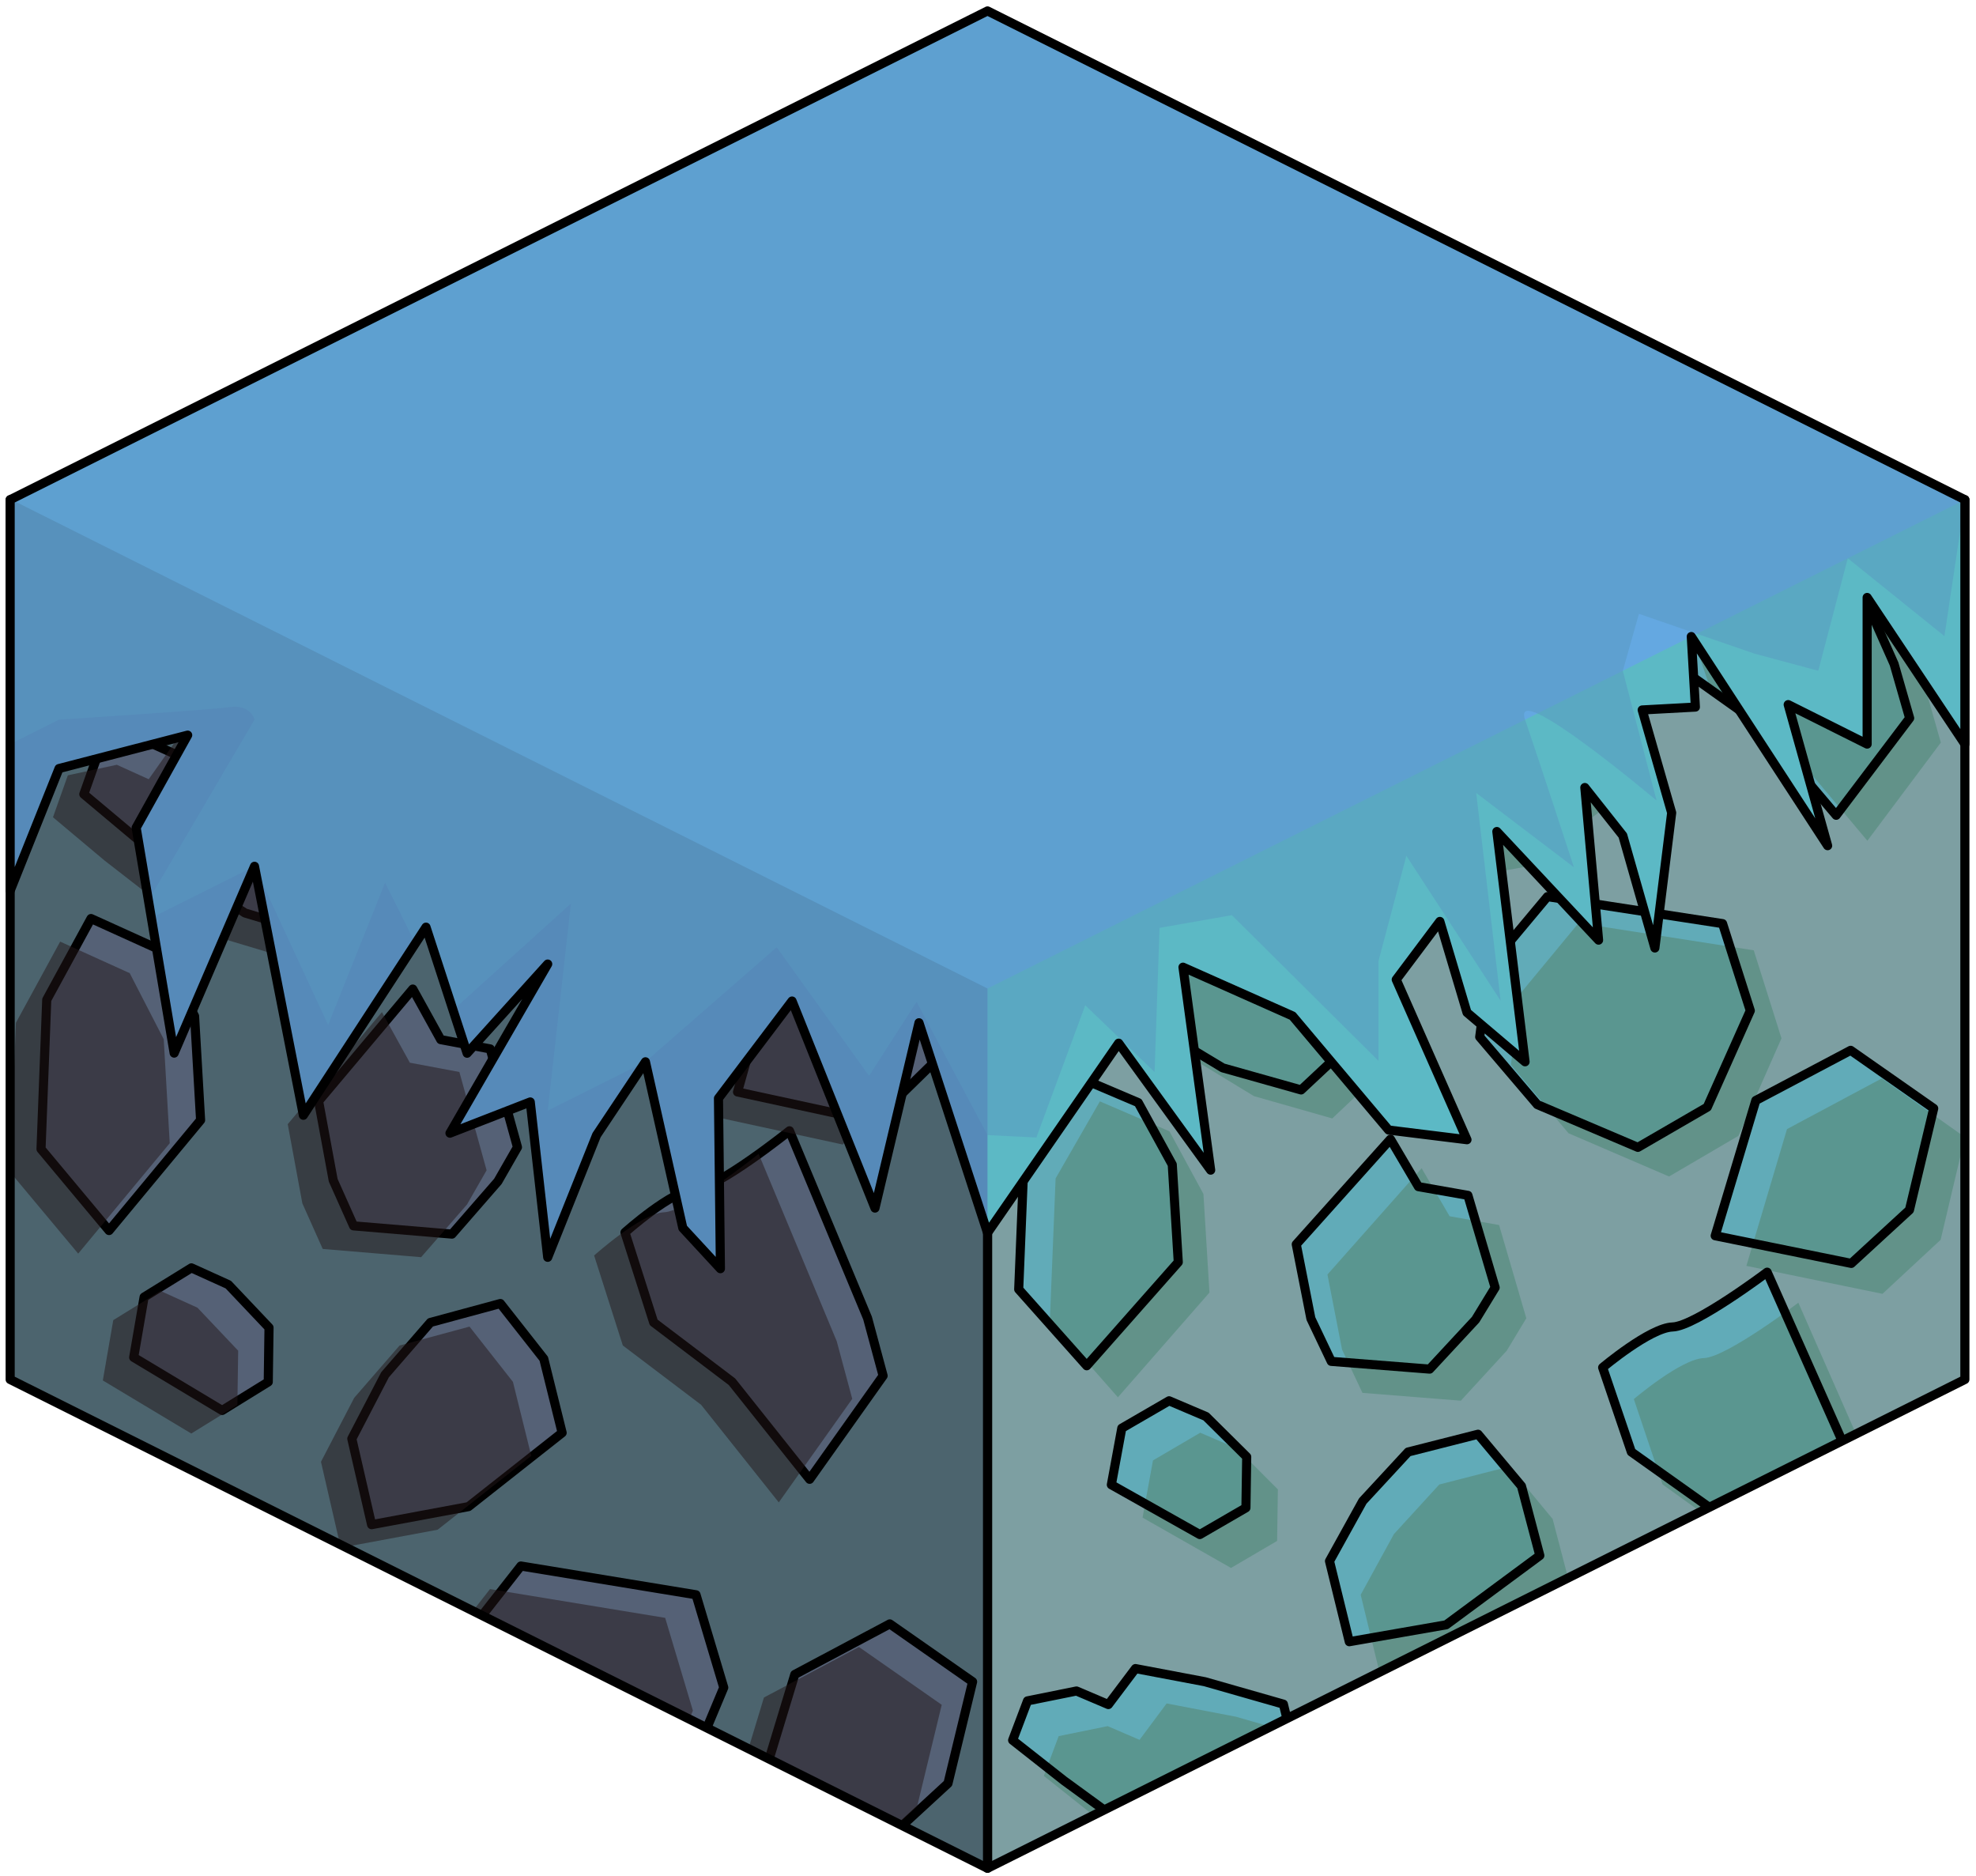 <?xml version="1.0" encoding="UTF-8" standalone="no"?><!DOCTYPE svg PUBLIC "-//W3C//DTD SVG 1.1//EN" "http://www.w3.org/Graphics/SVG/1.1/DTD/svg11.dtd"><svg width="100%" height="100%" viewBox="0 0 217 206" version="1.1" xmlns="http://www.w3.org/2000/svg" xmlns:xlink="http://www.w3.org/1999/xlink" xml:space="preserve" xmlns:serif="http://www.serif.com/" style="fill-rule:evenodd;clip-rule:evenodd;stroke-linecap:round;stroke-linejoin:round;stroke-miterlimit:1.5;"><g id="Grass_Block09"><g><path d="M215.779,54.865l0,96.598l-107.331,53.666l0,-96.598l107.331,-53.666Z" style="fill:#7d9fa2;"/><clipPath id="_clip1"><path d="M215.779,54.865l0,96.598l-107.331,53.666l0,-96.598l107.331,-53.666Z"/></clipPath><g clip-path="url(#_clip1)"><path d="M113.976,236.019l-7.471,-8.393l0.629,-15.38l4.861,-8.365l7.639,3.249l3.734,6.804l0.66,10.712l-10.052,11.373" style="fill:#c7a664;stroke:#000;stroke-width:1px;"/><path d="M129.818,259.169l-9.713,-5.527l1.146,-6.28l5.191,-3.042l4.056,1.744l4.471,4.478l-0.085,5.659l-5.066,2.968Zm30.284,-23.855l-5.043,5.49l-10.805,-0.858l-2.238,-4.75l-1.605,-8.245l10.343,-11.669l3.071,5.268l5.435,0.966l2.991,10.238l-2.149,3.56Zm-42.702,5.118l-7.471,-8.485l0.629,-15.55l4.861,-8.457l7.639,3.284l3.734,6.879l0.66,10.831l-10.052,11.498Zm93.012,-28.564l-2.662,11.269l-6.387,5.934l-14.945,-3.07l4.461,-15.02l10.414,-5.565l9.119,6.452Zm-32.485,4.321l7.62,-4.465l4.724,-10.709l-3.045,-9.663l-19.233,-2.996l-6.432,7.782l-1.006,7.793l6.329,7.51l11.043,4.748Zm-36.987,-6.375l6.48,-6.129l-3.057,-12.703l-8.623,-2.491l-7.622,-1.459l-2.977,3.994l-3.5,-1.505l-5.378,1.098l-1.634,4.367l5.651,4.497l4.24,3.125l7.817,4.755l8.603,2.451Zm10.66,-25.764l10.639,-1.877l10.285,-7.689l-2.017,-7.71l-4.768,-5.755l-7.68,1.972l-4.984,5.448l-3.648,6.661l2.173,8.95Zm48.103,-4.723l8.068,-10.782l-1.706,-6.008l-8.575,-19.507c0,0 -7.897,6.006 -10.383,6.083c-2.485,0.077 -7.683,4.501 -7.683,4.501l3.152,9.371l8.6,6.18l8.527,10.162Zm-64.518,-7.172l-9.714,-5.527l1.146,-6.28l5.191,-3.041l4.057,1.744l4.47,4.478l-0.085,5.658l-5.065,2.968Zm30.283,-23.855l-5.042,5.49l-10.806,-0.858l-2.238,-4.75l-1.605,-8.245l10.344,-11.669l3.07,5.269l5.436,0.966l2.991,10.237l-2.15,3.56Zm-42.702,5.119l-7.47,-8.486l0.628,-15.55l4.861,-8.457l7.639,3.285l3.734,6.879l0.661,10.831l-10.053,11.498Zm93.013,-28.565l-2.662,11.27l-6.388,5.934l-14.945,-3.071l4.461,-15.019l10.415,-5.566l9.119,6.452Zm-32.486,4.321l7.621,-4.464l4.724,-10.709l-3.045,-9.663l-19.234,-2.997l-6.431,7.782l-1.006,7.794l6.329,7.509l11.042,4.748Zm-36.986,-6.374l6.48,-6.129l-3.057,-12.703l-8.623,-2.491l-7.622,-1.459l-2.977,3.994l-3.5,-1.505l-5.378,1.097l-1.634,4.368l5.651,4.496l4.24,3.125l7.816,4.756l8.604,2.451Zm10.659,-25.764l10.639,-1.878l10.285,-7.689l-2.016,-7.71l-4.769,-5.754l-7.679,1.972l-4.985,5.447l-3.648,6.662l2.173,8.95Zm48.103,-4.724l8.069,-10.782l-1.707,-6.007l-8.574,-19.507c0,0 -7.897,6.005 -10.383,6.082c-2.486,0.078 -7.683,4.502 -7.683,4.502l3.152,9.371l8.6,6.179l8.526,10.162Z" style="fill:#578d80;fill-opacity:0.7;"/><path d="M137.516,205.735l6.48,-6.062l-3.057,-12.565l-8.623,-2.463l-7.622,-1.443l-2.977,3.95l-3.5,-1.489l-5.378,1.086l-1.634,4.319l5.651,4.448l4.24,3.091l7.817,4.704l8.603,2.424Z" style="fill:#61abb8;"/><clipPath id="_clip2"><path d="M137.516,205.735l6.48,-6.062l-3.057,-12.565l-8.623,-2.463l-7.622,-1.443l-2.977,3.95l-3.5,-1.489l-5.378,1.086l-1.634,4.319l5.651,4.448l4.24,3.091l7.817,4.704l8.603,2.424Z"/></clipPath><g clip-path="url(#_clip2)"><path d="M129.818,259.169l-9.713,-5.527l1.146,-6.28l5.191,-3.042l4.056,1.744l4.471,4.478l-0.085,5.659l-5.066,2.968Zm30.284,-23.855l-5.043,5.49l-10.805,-0.858l-2.238,-4.75l-1.605,-8.245l10.343,-11.669l3.071,5.268l5.435,0.966l2.991,10.238l-2.149,3.56Zm-42.702,5.118l-7.471,-8.485l0.629,-15.55l4.861,-8.457l7.639,3.284l3.734,6.879l0.66,10.831l-10.052,11.498Zm93.012,-28.564l-2.662,11.269l-6.387,5.934l-14.945,-3.07l4.461,-15.02l10.414,-5.565l9.119,6.452Zm-32.485,4.321l7.62,-4.465l4.724,-10.709l-3.045,-9.663l-19.233,-2.996l-6.432,7.782l-1.006,7.793l6.329,7.51l11.043,4.748Zm-36.987,-6.375l6.48,-6.129l-3.057,-12.703l-8.623,-2.491l-7.622,-1.459l-2.977,3.994l-3.5,-1.505l-5.378,1.098l-1.634,4.367l5.651,4.497l4.24,3.125l7.817,4.755l8.603,2.451Zm10.66,-25.764l10.639,-1.877l10.285,-7.689l-2.017,-7.71l-4.768,-5.755l-7.68,1.972l-4.984,5.448l-3.648,6.661l2.173,8.95Zm48.103,-4.723l8.068,-10.782l-1.706,-6.008l-8.575,-19.507c0,0 -7.897,6.006 -10.383,6.083c-2.485,0.077 -7.683,4.501 -7.683,4.501l3.152,9.371l8.6,6.18l8.527,10.162Zm-64.518,-7.172l-9.714,-5.527l1.146,-6.28l5.191,-3.041l4.057,1.744l4.47,4.478l-0.085,5.658l-5.065,2.968Zm30.283,-23.855l-5.042,5.49l-10.806,-0.858l-2.238,-4.75l-1.605,-8.245l10.344,-11.669l3.07,5.269l5.436,0.966l2.991,10.237l-2.15,3.56Zm-42.702,5.119l-7.47,-8.486l0.628,-15.55l4.861,-8.457l7.639,3.285l3.734,6.879l0.661,10.831l-10.053,11.498Zm93.013,-28.565l-2.662,11.27l-6.388,5.934l-14.945,-3.071l4.461,-15.019l10.415,-5.566l9.119,6.452Zm-32.486,4.321l7.621,-4.464l4.724,-10.709l-3.045,-9.663l-19.234,-2.997l-6.431,7.782l-1.006,7.794l6.329,7.509l11.042,4.748Zm-36.986,-6.374l6.48,-6.129l-3.057,-12.703l-8.623,-2.491l-7.622,-1.459l-2.977,3.994l-3.5,-1.505l-5.378,1.097l-1.634,4.368l5.651,4.496l4.24,3.125l7.816,4.756l8.604,2.451Zm10.659,-25.764l10.639,-1.878l10.285,-7.689l-2.016,-7.71l-4.769,-5.754l-7.679,1.972l-4.985,5.447l-3.648,6.662l2.173,8.95Zm48.103,-4.724l8.069,-10.782l-1.707,-6.007l-8.574,-19.507c0,0 -7.897,6.005 -10.383,6.082c-2.486,0.078 -7.683,4.502 -7.683,4.502l3.152,9.371l8.6,6.179l8.526,10.162Z" style="fill:#578d80;fill-opacity:0.7;"/></g><path d="M137.516,205.735l6.48,-6.062l-3.057,-12.565l-8.623,-2.463l-7.622,-1.443l-2.977,3.95l-3.5,-1.489l-5.378,1.086l-1.634,4.319l5.651,4.448l4.24,3.091l7.817,4.704l8.603,2.424Z" style="fill:none;stroke:#000;stroke-width:1px;"/><path d="M174.503,212.04l7.62,-4.416l4.724,-10.592l-3.045,-9.558l-19.233,-2.963l-6.432,7.697l-1.006,7.708l6.329,7.428l11.043,4.696Z" style="fill:#61abb8;stroke:#000;stroke-width:1px;"/><path d="M196.279,175.58l8.068,-10.665l-1.706,-5.942l-8.575,-19.294c0,0 -7.897,5.94 -10.383,6.016c-2.485,0.077 -7.683,4.453 -7.683,4.453l3.152,9.269l8.6,6.112l8.527,10.051Z" style="fill:#61abb8;"/><clipPath id="_clip3"><path d="M196.279,175.58l8.068,-10.665l-1.706,-5.942l-8.575,-19.294c0,0 -7.897,5.94 -10.383,6.016c-2.485,0.077 -7.683,4.453 -7.683,4.453l3.152,9.269l8.6,6.112l8.527,10.051Z"/></clipPath><g clip-path="url(#_clip3)"><path d="M129.818,259.169l-9.713,-5.527l1.146,-6.28l5.191,-3.042l4.056,1.744l4.471,4.478l-0.085,5.659l-5.066,2.968Zm30.284,-23.855l-5.043,5.49l-10.805,-0.858l-2.238,-4.75l-1.605,-8.245l10.343,-11.669l3.071,5.268l5.435,0.966l2.991,10.238l-2.149,3.56Zm-42.702,5.118l-7.471,-8.485l0.629,-15.55l4.861,-8.457l7.639,3.284l3.734,6.879l0.66,10.831l-10.052,11.498Zm93.012,-28.564l-2.662,11.269l-6.387,5.934l-14.945,-3.07l4.461,-15.02l10.414,-5.565l9.119,6.452Zm-32.485,4.321l7.62,-4.465l4.724,-10.709l-3.045,-9.663l-19.233,-2.996l-6.432,7.782l-1.006,7.793l6.329,7.51l11.043,4.748Zm-36.987,-6.375l6.48,-6.129l-3.057,-12.703l-8.623,-2.491l-7.622,-1.459l-2.977,3.994l-3.5,-1.505l-5.378,1.098l-1.634,4.367l5.651,4.497l4.24,3.125l7.817,4.755l8.603,2.451Zm10.66,-25.764l10.639,-1.877l10.285,-7.689l-2.017,-7.71l-4.768,-5.755l-7.68,1.972l-4.984,5.448l-3.648,6.661l2.173,8.95Zm48.103,-4.723l8.068,-10.782l-1.706,-6.008l-8.575,-19.507c0,0 -7.897,6.006 -10.383,6.083c-2.485,0.077 -7.683,4.501 -7.683,4.501l3.152,9.371l8.6,6.18l8.527,10.162Zm-64.518,-7.172l-9.714,-5.527l1.146,-6.28l5.191,-3.041l4.057,1.744l4.47,4.478l-0.085,5.658l-5.065,2.968Zm30.283,-23.855l-5.042,5.49l-10.806,-0.858l-2.238,-4.75l-1.605,-8.245l10.344,-11.669l3.07,5.269l5.436,0.966l2.991,10.237l-2.15,3.56Zm-42.702,5.119l-7.47,-8.486l0.628,-15.55l4.861,-8.457l7.639,3.285l3.734,6.879l0.661,10.831l-10.053,11.498Zm93.013,-28.565l-2.662,11.27l-6.388,5.934l-14.945,-3.071l4.461,-15.019l10.415,-5.566l9.119,6.452Zm-32.486,4.321l7.621,-4.464l4.724,-10.709l-3.045,-9.663l-19.234,-2.997l-6.431,7.782l-1.006,7.794l6.329,7.509l11.042,4.748Zm-36.986,-6.374l6.48,-6.129l-3.057,-12.703l-8.623,-2.491l-7.622,-1.459l-2.977,3.994l-3.5,-1.505l-5.378,1.097l-1.634,4.368l5.651,4.496l4.24,3.125l7.816,4.756l8.604,2.451Zm10.659,-25.764l10.639,-1.878l10.285,-7.689l-2.016,-7.71l-4.769,-5.754l-7.679,1.972l-4.985,5.447l-3.648,6.662l2.173,8.95Zm48.103,-4.724l8.069,-10.782l-1.707,-6.007l-8.574,-19.507c0,0 -7.897,6.005 -10.383,6.082c-2.486,0.078 -7.683,4.502 -7.683,4.502l3.152,9.371l8.6,6.179l8.526,10.162Z" style="fill:#578d80;fill-opacity:0.7;"/></g><path d="M196.279,175.58l8.068,-10.665l-1.706,-5.942l-8.575,-19.294c0,0 -7.897,5.94 -10.383,6.016c-2.485,0.077 -7.683,4.453 -7.683,4.453l3.152,9.269l8.6,6.112l8.527,10.051Z" style="fill:none;stroke:#000;stroke-width:1px;"/><path d="M148.176,180.252l10.639,-1.857l10.285,-7.605l-2.017,-7.626l-4.768,-5.692l-7.68,1.95l-4.984,5.389l-3.648,6.588l2.173,8.853" style="fill:#61abb8;"/><clipPath id="_clip4"><path d="M148.176,180.252l10.639,-1.857l10.285,-7.605l-2.017,-7.626l-4.768,-5.692l-7.68,1.95l-4.984,5.389l-3.648,6.588l2.173,8.853"/></clipPath><g clip-path="url(#_clip4)"><path d="M129.818,259.169l-9.713,-5.527l1.146,-6.28l5.191,-3.042l4.056,1.744l4.471,4.478l-0.085,5.659l-5.066,2.968Zm30.284,-23.855l-5.043,5.49l-10.805,-0.858l-2.238,-4.75l-1.605,-8.245l10.343,-11.669l3.071,5.268l5.435,0.966l2.991,10.238l-2.149,3.56Zm-42.702,5.118l-7.471,-8.485l0.629,-15.55l4.861,-8.457l7.639,3.284l3.734,6.879l0.66,10.831l-10.052,11.498Zm93.012,-28.564l-2.662,11.269l-6.387,5.934l-14.945,-3.07l4.461,-15.02l10.414,-5.565l9.119,6.452Zm-32.485,4.321l7.62,-4.465l4.724,-10.709l-3.045,-9.663l-19.233,-2.996l-6.432,7.782l-1.006,7.793l6.329,7.51l11.043,4.748Zm-36.987,-6.375l6.48,-6.129l-3.057,-12.703l-8.623,-2.491l-7.622,-1.459l-2.977,3.994l-3.5,-1.505l-5.378,1.098l-1.634,4.367l5.651,4.497l4.24,3.125l7.817,4.755l8.603,2.451Zm10.66,-25.764l10.639,-1.877l10.285,-7.689l-2.017,-7.71l-4.768,-5.755l-7.68,1.972l-4.984,5.448l-3.648,6.661l2.173,8.95Zm48.103,-4.723l8.068,-10.782l-1.706,-6.008l-8.575,-19.507c0,0 -7.897,6.006 -10.383,6.083c-2.485,0.077 -7.683,4.501 -7.683,4.501l3.152,9.371l8.6,6.18l8.527,10.162Zm-64.518,-7.172l-9.714,-5.527l1.146,-6.28l5.191,-3.041l4.057,1.744l4.47,4.478l-0.085,5.658l-5.065,2.968Zm30.283,-23.855l-5.042,5.49l-10.806,-0.858l-2.238,-4.75l-1.605,-8.245l10.344,-11.669l3.07,5.269l5.436,0.966l2.991,10.237l-2.15,3.56Zm-42.702,5.119l-7.47,-8.486l0.628,-15.55l4.861,-8.457l7.639,3.285l3.734,6.879l0.661,10.831l-10.053,11.498Zm93.013,-28.565l-2.662,11.27l-6.388,5.934l-14.945,-3.071l4.461,-15.019l10.415,-5.566l9.119,6.452Zm-32.486,4.321l7.621,-4.464l4.724,-10.709l-3.045,-9.663l-19.234,-2.997l-6.431,7.782l-1.006,7.794l6.329,7.509l11.042,4.748Zm-36.986,-6.374l6.48,-6.129l-3.057,-12.703l-8.623,-2.491l-7.622,-1.459l-2.977,3.994l-3.5,-1.505l-5.378,1.097l-1.634,4.368l5.651,4.496l4.24,3.125l7.816,4.756l8.604,2.451Zm10.659,-25.764l10.639,-1.878l10.285,-7.689l-2.016,-7.71l-4.769,-5.754l-7.679,1.972l-4.985,5.447l-3.648,6.662l2.173,8.95Zm48.103,-4.724l8.069,-10.782l-1.707,-6.007l-8.574,-19.507c0,0 -7.897,6.005 -10.383,6.082c-2.486,0.078 -7.683,4.502 -7.683,4.502l3.152,9.371l8.6,6.179l8.526,10.162Z" style="fill:#578d80;fill-opacity:0.7;"/></g><path d="M148.176,180.252l10.639,-1.857l10.285,-7.605l-2.017,-7.626l-4.768,-5.692l-7.68,1.95l-4.984,5.389l-3.648,6.588l2.173,8.853" style="fill:none;stroke:#000;stroke-width:1px;"/><path d="M206.988,207.766l-9.119,-6.381l-10.414,5.505l-4.461,14.855l14.945,3.037l6.387,-5.869l2.662,-11.147" style="fill:#61abb8;"/><clipPath id="_clip5"><path d="M206.988,207.766l-9.119,-6.381l-10.414,5.505l-4.461,14.855l14.945,3.037l6.387,-5.869l2.662,-11.147"/></clipPath><g clip-path="url(#_clip5)"><path d="M129.818,259.169l-9.713,-5.527l1.146,-6.28l5.191,-3.042l4.056,1.744l4.471,4.478l-0.085,5.659l-5.066,2.968Zm30.284,-23.855l-5.043,5.49l-10.805,-0.858l-2.238,-4.75l-1.605,-8.245l10.343,-11.669l3.071,5.268l5.435,0.966l2.991,10.238l-2.149,3.56Zm-42.702,5.118l-7.471,-8.485l0.629,-15.55l4.861,-8.457l7.639,3.284l3.734,6.879l0.66,10.831l-10.052,11.498Zm93.012,-28.564l-2.662,11.269l-6.387,5.934l-14.945,-3.07l4.461,-15.02l10.414,-5.565l9.119,6.452Zm-32.485,4.321l7.62,-4.465l4.724,-10.709l-3.045,-9.663l-19.233,-2.996l-6.432,7.782l-1.006,7.793l6.329,7.51l11.043,4.748Zm-36.987,-6.375l6.48,-6.129l-3.057,-12.703l-8.623,-2.491l-7.622,-1.459l-2.977,3.994l-3.5,-1.505l-5.378,1.098l-1.634,4.367l5.651,4.497l4.24,3.125l7.817,4.755l8.603,2.451Zm10.66,-25.764l10.639,-1.877l10.285,-7.689l-2.017,-7.71l-4.768,-5.755l-7.68,1.972l-4.984,5.448l-3.648,6.661l2.173,8.95Zm48.103,-4.723l8.068,-10.782l-1.706,-6.008l-8.575,-19.507c0,0 -7.897,6.006 -10.383,6.083c-2.485,0.077 -7.683,4.501 -7.683,4.501l3.152,9.371l8.6,6.18l8.527,10.162Zm-64.518,-7.172l-9.714,-5.527l1.146,-6.28l5.191,-3.041l4.057,1.744l4.47,4.478l-0.085,5.658l-5.065,2.968Zm30.283,-23.855l-5.042,5.49l-10.806,-0.858l-2.238,-4.75l-1.605,-8.245l10.344,-11.669l3.07,5.269l5.436,0.966l2.991,10.237l-2.15,3.56Zm-42.702,5.119l-7.47,-8.486l0.628,-15.55l4.861,-8.457l7.639,3.285l3.734,6.879l0.661,10.831l-10.053,11.498Zm93.013,-28.565l-2.662,11.27l-6.388,5.934l-14.945,-3.071l4.461,-15.019l10.415,-5.566l9.119,6.452Zm-32.486,4.321l7.621,-4.464l4.724,-10.709l-3.045,-9.663l-19.234,-2.997l-6.431,7.782l-1.006,7.794l6.329,7.509l11.042,4.748Zm-36.986,-6.374l6.48,-6.129l-3.057,-12.703l-8.623,-2.491l-7.622,-1.459l-2.977,3.994l-3.5,-1.505l-5.378,1.097l-1.634,4.368l5.651,4.496l4.24,3.125l7.816,4.756l8.604,2.451Zm10.659,-25.764l10.639,-1.878l10.285,-7.689l-2.016,-7.71l-4.769,-5.754l-7.679,1.972l-4.985,5.447l-3.648,6.662l2.173,8.95Zm48.103,-4.724l8.069,-10.782l-1.707,-6.007l-8.574,-19.507c0,0 -7.897,6.005 -10.383,6.082c-2.486,0.078 -7.683,4.502 -7.683,4.502l3.152,9.371l8.6,6.179l8.526,10.162Z" style="fill:#578d80;fill-opacity:0.7;"/></g><path d="M206.988,207.766l-9.119,-6.381l-10.414,5.505l-4.461,14.855l14.945,3.037l6.387,-5.869l2.662,-11.147" style="fill:none;stroke:#000;stroke-width:1px;"/><path d="M119.342,149.954l-7.47,-8.393l0.628,-15.38l4.862,-8.365l7.638,3.249l3.735,6.804l0.66,10.712l-10.053,11.373" style="fill:#61abb8;"/><clipPath id="_clip6"><path d="M119.342,149.954l-7.47,-8.393l0.628,-15.38l4.862,-8.365l7.638,3.249l3.735,6.804l0.66,10.712l-10.053,11.373"/></clipPath><g clip-path="url(#_clip6)"><path d="M129.818,259.169l-9.713,-5.527l1.146,-6.28l5.191,-3.042l4.056,1.744l4.471,4.478l-0.085,5.659l-5.066,2.968Zm30.284,-23.855l-5.043,5.49l-10.805,-0.858l-2.238,-4.75l-1.605,-8.245l10.343,-11.669l3.071,5.268l5.435,0.966l2.991,10.238l-2.149,3.56Zm-42.702,5.118l-7.471,-8.485l0.629,-15.55l4.861,-8.457l7.639,3.284l3.734,6.879l0.66,10.831l-10.052,11.498Zm93.012,-28.564l-2.662,11.269l-6.387,5.934l-14.945,-3.07l4.461,-15.02l10.414,-5.565l9.119,6.452Zm-32.485,4.321l7.62,-4.465l4.724,-10.709l-3.045,-9.663l-19.233,-2.996l-6.432,7.782l-1.006,7.793l6.329,7.51l11.043,4.748Zm-36.987,-6.375l6.48,-6.129l-3.057,-12.703l-8.623,-2.491l-7.622,-1.459l-2.977,3.994l-3.5,-1.505l-5.378,1.098l-1.634,4.367l5.651,4.497l4.24,3.125l7.817,4.755l8.603,2.451Zm10.66,-25.764l10.639,-1.877l10.285,-7.689l-2.017,-7.71l-4.768,-5.755l-7.68,1.972l-4.984,5.448l-3.648,6.661l2.173,8.95Zm48.103,-4.723l8.068,-10.782l-1.706,-6.008l-8.575,-19.507c0,0 -7.897,6.006 -10.383,6.083c-2.485,0.077 -7.683,4.501 -7.683,4.501l3.152,9.371l8.6,6.18l8.527,10.162Zm-64.518,-7.172l-9.714,-5.527l1.146,-6.28l5.191,-3.041l4.057,1.744l4.47,4.478l-0.085,5.658l-5.065,2.968Zm30.283,-23.855l-5.042,5.49l-10.806,-0.858l-2.238,-4.75l-1.605,-8.245l10.344,-11.669l3.07,5.269l5.436,0.966l2.991,10.237l-2.15,3.56Zm-42.702,5.119l-7.47,-8.486l0.628,-15.55l4.861,-8.457l7.639,3.285l3.734,6.879l0.661,10.831l-10.053,11.498Zm93.013,-28.565l-2.662,11.27l-6.388,5.934l-14.945,-3.071l4.461,-15.019l10.415,-5.566l9.119,6.452Zm-32.486,4.321l7.621,-4.464l4.724,-10.709l-3.045,-9.663l-19.234,-2.997l-6.431,7.782l-1.006,7.794l6.329,7.509l11.042,4.748Zm-36.986,-6.374l6.48,-6.129l-3.057,-12.703l-8.623,-2.491l-7.622,-1.459l-2.977,3.994l-3.5,-1.505l-5.378,1.097l-1.634,4.368l5.651,4.496l4.24,3.125l7.816,4.756l8.604,2.451Zm10.659,-25.764l10.639,-1.878l10.285,-7.689l-2.016,-7.71l-4.769,-5.754l-7.679,1.972l-4.985,5.447l-3.648,6.662l2.173,8.95Zm48.103,-4.724l8.069,-10.782l-1.707,-6.007l-8.574,-19.507c0,0 -7.897,6.005 -10.383,6.082c-2.486,0.078 -7.683,4.502 -7.683,4.502l3.152,9.371l8.6,6.179l8.526,10.162Z" style="fill:#578d80;fill-opacity:0.7;"/></g><path d="M119.342,149.954l-7.47,-8.393l0.628,-15.38l4.862,-8.365l7.638,3.249l3.735,6.804l0.66,10.712l-10.053,11.373" style="fill:none;stroke:#000;stroke-width:1px;"/><path d="M131.761,168.486l-9.714,-5.466l1.146,-6.212l5.192,-3.008l4.056,1.725l4.47,4.429l-0.085,5.597l-5.065,2.935Z" style="fill:#61abb8;"/><clipPath id="_clip7"><path d="M131.761,168.486l-9.714,-5.466l1.146,-6.212l5.192,-3.008l4.056,1.725l4.47,4.429l-0.085,5.597l-5.065,2.935Z"/></clipPath><g clip-path="url(#_clip7)"><path d="M129.818,259.169l-9.713,-5.527l1.146,-6.28l5.191,-3.042l4.056,1.744l4.471,4.478l-0.085,5.659l-5.066,2.968Zm30.284,-23.855l-5.043,5.49l-10.805,-0.858l-2.238,-4.75l-1.605,-8.245l10.343,-11.669l3.071,5.268l5.435,0.966l2.991,10.238l-2.149,3.56Zm-42.702,5.118l-7.471,-8.485l0.629,-15.55l4.861,-8.457l7.639,3.284l3.734,6.879l0.66,10.831l-10.052,11.498Zm93.012,-28.564l-2.662,11.269l-6.387,5.934l-14.945,-3.07l4.461,-15.02l10.414,-5.565l9.119,6.452Zm-32.485,4.321l7.62,-4.465l4.724,-10.709l-3.045,-9.663l-19.233,-2.996l-6.432,7.782l-1.006,7.793l6.329,7.51l11.043,4.748Zm-36.987,-6.375l6.48,-6.129l-3.057,-12.703l-8.623,-2.491l-7.622,-1.459l-2.977,3.994l-3.5,-1.505l-5.378,1.098l-1.634,4.367l5.651,4.497l4.24,3.125l7.817,4.755l8.603,2.451Zm10.66,-25.764l10.639,-1.877l10.285,-7.689l-2.017,-7.71l-4.768,-5.755l-7.68,1.972l-4.984,5.448l-3.648,6.661l2.173,8.95Zm48.103,-4.723l8.068,-10.782l-1.706,-6.008l-8.575,-19.507c0,0 -7.897,6.006 -10.383,6.083c-2.485,0.077 -7.683,4.501 -7.683,4.501l3.152,9.371l8.6,6.18l8.527,10.162Zm-64.518,-7.172l-9.714,-5.527l1.146,-6.28l5.191,-3.041l4.057,1.744l4.47,4.478l-0.085,5.658l-5.065,2.968Zm30.283,-23.855l-5.042,5.49l-10.806,-0.858l-2.238,-4.75l-1.605,-8.245l10.344,-11.669l3.07,5.269l5.436,0.966l2.991,10.237l-2.15,3.56Zm-42.702,5.119l-7.47,-8.486l0.628,-15.55l4.861,-8.457l7.639,3.285l3.734,6.879l0.661,10.831l-10.053,11.498Zm93.013,-28.565l-2.662,11.27l-6.388,5.934l-14.945,-3.071l4.461,-15.019l10.415,-5.566l9.119,6.452Zm-32.486,4.321l7.621,-4.464l4.724,-10.709l-3.045,-9.663l-19.234,-2.997l-6.431,7.782l-1.006,7.794l6.329,7.509l11.042,4.748Zm-36.986,-6.374l6.48,-6.129l-3.057,-12.703l-8.623,-2.491l-7.622,-1.459l-2.977,3.994l-3.5,-1.505l-5.378,1.097l-1.634,4.368l5.651,4.496l4.24,3.125l7.816,4.756l8.604,2.451Zm10.659,-25.764l10.639,-1.878l10.285,-7.689l-2.016,-7.71l-4.769,-5.754l-7.679,1.972l-4.985,5.447l-3.648,6.662l2.173,8.95Zm48.103,-4.724l8.069,-10.782l-1.707,-6.007l-8.574,-19.507c0,0 -7.897,6.005 -10.383,6.082c-2.486,0.078 -7.683,4.502 -7.683,4.502l3.152,9.371l8.6,6.179l8.526,10.162Z" style="fill:#578d80;fill-opacity:0.7;"/></g><path d="M131.761,168.486l-9.714,-5.466l1.146,-6.212l5.192,-3.008l4.056,1.725l4.47,4.429l-0.085,5.597l-5.065,2.935Z" style="fill:none;stroke:#000;stroke-width:1px;"/><path d="M162.044,144.891l-5.042,5.431l-10.806,-0.849l-2.237,-4.698l-1.606,-8.155l10.344,-11.542l3.07,5.211l5.436,0.955l2.991,10.126l-2.15,3.521" style="fill:#61abb8;"/><clipPath id="_clip8"><path d="M162.044,144.891l-5.042,5.431l-10.806,-0.849l-2.237,-4.698l-1.606,-8.155l10.344,-11.542l3.07,5.211l5.436,0.955l2.991,10.126l-2.15,3.521"/></clipPath><g clip-path="url(#_clip8)"><path d="M129.818,259.169l-9.713,-5.527l1.146,-6.28l5.191,-3.042l4.056,1.744l4.471,4.478l-0.085,5.659l-5.066,2.968Zm30.284,-23.855l-5.043,5.49l-10.805,-0.858l-2.238,-4.75l-1.605,-8.245l10.343,-11.669l3.071,5.268l5.435,0.966l2.991,10.238l-2.149,3.56Zm-42.702,5.118l-7.471,-8.485l0.629,-15.55l4.861,-8.457l7.639,3.284l3.734,6.879l0.66,10.831l-10.052,11.498Zm93.012,-28.564l-2.662,11.269l-6.387,5.934l-14.945,-3.07l4.461,-15.02l10.414,-5.565l9.119,6.452Zm-32.485,4.321l7.62,-4.465l4.724,-10.709l-3.045,-9.663l-19.233,-2.996l-6.432,7.782l-1.006,7.793l6.329,7.51l11.043,4.748Zm-36.987,-6.375l6.48,-6.129l-3.057,-12.703l-8.623,-2.491l-7.622,-1.459l-2.977,3.994l-3.5,-1.505l-5.378,1.098l-1.634,4.367l5.651,4.497l4.24,3.125l7.817,4.755l8.603,2.451Zm10.66,-25.764l10.639,-1.877l10.285,-7.689l-2.017,-7.71l-4.768,-5.755l-7.68,1.972l-4.984,5.448l-3.648,6.661l2.173,8.95Zm48.103,-4.723l8.068,-10.782l-1.706,-6.008l-8.575,-19.507c0,0 -7.897,6.006 -10.383,6.083c-2.485,0.077 -7.683,4.501 -7.683,4.501l3.152,9.371l8.6,6.18l8.527,10.162Zm-64.518,-7.172l-9.714,-5.527l1.146,-6.28l5.191,-3.041l4.057,1.744l4.47,4.478l-0.085,5.658l-5.065,2.968Zm30.283,-23.855l-5.042,5.49l-10.806,-0.858l-2.238,-4.75l-1.605,-8.245l10.344,-11.669l3.07,5.269l5.436,0.966l2.991,10.237l-2.15,3.56Zm-42.702,5.119l-7.47,-8.486l0.628,-15.55l4.861,-8.457l7.639,3.285l3.734,6.879l0.661,10.831l-10.053,11.498Zm93.013,-28.565l-2.662,11.27l-6.388,5.934l-14.945,-3.071l4.461,-15.019l10.415,-5.566l9.119,6.452Zm-32.486,4.321l7.621,-4.464l4.724,-10.709l-3.045,-9.663l-19.234,-2.997l-6.431,7.782l-1.006,7.794l6.329,7.509l11.042,4.748Zm-36.986,-6.374l6.48,-6.129l-3.057,-12.703l-8.623,-2.491l-7.622,-1.459l-2.977,3.994l-3.5,-1.505l-5.378,1.097l-1.634,4.368l5.651,4.496l4.24,3.125l7.816,4.756l8.604,2.451Zm10.659,-25.764l10.639,-1.878l10.285,-7.689l-2.016,-7.71l-4.769,-5.754l-7.679,1.972l-4.985,5.447l-3.648,6.662l2.173,8.95Zm48.103,-4.724l8.069,-10.782l-1.707,-6.007l-8.574,-19.507c0,0 -7.897,6.005 -10.383,6.082c-2.486,0.078 -7.683,4.502 -7.683,4.502l3.152,9.371l8.6,6.179l8.526,10.162Z" style="fill:#578d80;fill-opacity:0.7;"/></g><path d="M162.044,144.891l-5.042,5.431l-10.806,-0.849l-2.237,-4.698l-1.606,-8.155l10.344,-11.542l3.07,5.211l5.436,0.955l2.991,10.126l-2.15,3.521" style="fill:none;stroke:#000;stroke-width:1px;"/><path d="M142.883,119.67l6.48,-6.062l-3.057,-12.565l-8.623,-2.464l-7.622,-1.443l-2.977,3.951l-3.5,-1.489l-5.378,1.086l-1.634,4.319l5.651,4.448l4.24,3.091l7.816,4.704l8.604,2.424Z" style="fill:#61abb8;"/><clipPath id="_clip9"><path d="M142.883,119.67l6.48,-6.062l-3.057,-12.565l-8.623,-2.464l-7.622,-1.443l-2.977,3.951l-3.5,-1.489l-5.378,1.086l-1.634,4.319l5.651,4.448l4.24,3.091l7.816,4.704l8.604,2.424Z"/></clipPath><g clip-path="url(#_clip9)"><path d="M129.818,259.169l-9.713,-5.527l1.146,-6.28l5.191,-3.042l4.056,1.744l4.471,4.478l-0.085,5.659l-5.066,2.968Zm30.284,-23.855l-5.043,5.49l-10.805,-0.858l-2.238,-4.75l-1.605,-8.245l10.343,-11.669l3.071,5.268l5.435,0.966l2.991,10.238l-2.149,3.56Zm-42.702,5.118l-7.471,-8.485l0.629,-15.55l4.861,-8.457l7.639,3.284l3.734,6.879l0.66,10.831l-10.052,11.498Zm93.012,-28.564l-2.662,11.269l-6.387,5.934l-14.945,-3.07l4.461,-15.02l10.414,-5.565l9.119,6.452Zm-32.485,4.321l7.62,-4.465l4.724,-10.709l-3.045,-9.663l-19.233,-2.996l-6.432,7.782l-1.006,7.793l6.329,7.51l11.043,4.748Zm-36.987,-6.375l6.48,-6.129l-3.057,-12.703l-8.623,-2.491l-7.622,-1.459l-2.977,3.994l-3.5,-1.505l-5.378,1.098l-1.634,4.367l5.651,4.497l4.24,3.125l7.817,4.755l8.603,2.451Zm10.66,-25.764l10.639,-1.877l10.285,-7.689l-2.017,-7.71l-4.768,-5.755l-7.68,1.972l-4.984,5.448l-3.648,6.661l2.173,8.95Zm48.103,-4.723l8.068,-10.782l-1.706,-6.008l-8.575,-19.507c0,0 -7.897,6.006 -10.383,6.083c-2.485,0.077 -7.683,4.501 -7.683,4.501l3.152,9.371l8.6,6.18l8.527,10.162Zm-64.518,-7.172l-9.714,-5.527l1.146,-6.28l5.191,-3.041l4.057,1.744l4.47,4.478l-0.085,5.658l-5.065,2.968Zm30.283,-23.855l-5.042,5.49l-10.806,-0.858l-2.238,-4.75l-1.605,-8.245l10.344,-11.669l3.07,5.269l5.436,0.966l2.991,10.237l-2.15,3.56Zm-42.702,5.119l-7.47,-8.486l0.628,-15.55l4.861,-8.457l7.639,3.285l3.734,6.879l0.661,10.831l-10.053,11.498Zm93.013,-28.565l-2.662,11.27l-6.388,5.934l-14.945,-3.071l4.461,-15.019l10.415,-5.566l9.119,6.452Zm-32.486,4.321l7.621,-4.464l4.724,-10.709l-3.045,-9.663l-19.234,-2.997l-6.431,7.782l-1.006,7.794l6.329,7.509l11.042,4.748Zm-36.986,-6.374l6.48,-6.129l-3.057,-12.703l-8.623,-2.491l-7.622,-1.459l-2.977,3.994l-3.5,-1.505l-5.378,1.097l-1.634,4.368l5.651,4.496l4.24,3.125l7.816,4.756l8.604,2.451Zm10.659,-25.764l10.639,-1.878l10.285,-7.689l-2.016,-7.71l-4.769,-5.754l-7.679,1.972l-4.985,5.447l-3.648,6.662l2.173,8.95Zm48.103,-4.724l8.069,-10.782l-1.707,-6.007l-8.574,-19.507c0,0 -7.897,6.005 -10.383,6.082c-2.486,0.078 -7.683,4.502 -7.683,4.502l3.152,9.371l8.6,6.179l8.526,10.162Z" style="fill:#578d80;fill-opacity:0.7;"/></g><path d="M142.883,119.67l6.48,-6.062l-3.057,-12.565l-8.623,-2.464l-7.622,-1.443l-2.977,3.951l-3.5,-1.489l-5.378,1.086l-1.634,4.319l5.651,4.448l4.24,3.091l7.816,4.704l8.604,2.424Z" style="fill:none;stroke:#000;stroke-width:1px;"/><path d="M179.869,125.975l7.621,-4.416l4.724,-10.592l-3.045,-9.558l-19.234,-2.963l-6.431,7.697l-1.006,7.708l6.329,7.428l11.042,4.696Z" style="fill:#61abb8;"/><clipPath id="_clip10"><path d="M179.869,125.975l7.621,-4.416l4.724,-10.592l-3.045,-9.558l-19.234,-2.963l-6.431,7.697l-1.006,7.708l6.329,7.428l11.042,4.696Z"/></clipPath><g clip-path="url(#_clip10)"><path d="M129.818,259.169l-9.713,-5.527l1.146,-6.28l5.191,-3.042l4.056,1.744l4.471,4.478l-0.085,5.659l-5.066,2.968Zm30.284,-23.855l-5.043,5.49l-10.805,-0.858l-2.238,-4.75l-1.605,-8.245l10.343,-11.669l3.071,5.268l5.435,0.966l2.991,10.238l-2.149,3.56Zm-42.702,5.118l-7.471,-8.485l0.629,-15.55l4.861,-8.457l7.639,3.284l3.734,6.879l0.66,10.831l-10.052,11.498Zm93.012,-28.564l-2.662,11.269l-6.387,5.934l-14.945,-3.07l4.461,-15.02l10.414,-5.565l9.119,6.452Zm-32.485,4.321l7.62,-4.465l4.724,-10.709l-3.045,-9.663l-19.233,-2.996l-6.432,7.782l-1.006,7.793l6.329,7.51l11.043,4.748Zm-36.987,-6.375l6.48,-6.129l-3.057,-12.703l-8.623,-2.491l-7.622,-1.459l-2.977,3.994l-3.5,-1.505l-5.378,1.098l-1.634,4.367l5.651,4.497l4.24,3.125l7.817,4.755l8.603,2.451Zm10.66,-25.764l10.639,-1.877l10.285,-7.689l-2.017,-7.71l-4.768,-5.755l-7.68,1.972l-4.984,5.448l-3.648,6.661l2.173,8.95Zm48.103,-4.723l8.068,-10.782l-1.706,-6.008l-8.575,-19.507c0,0 -7.897,6.006 -10.383,6.083c-2.485,0.077 -7.683,4.501 -7.683,4.501l3.152,9.371l8.6,6.18l8.527,10.162Zm-64.518,-7.172l-9.714,-5.527l1.146,-6.28l5.191,-3.041l4.057,1.744l4.47,4.478l-0.085,5.658l-5.065,2.968Zm30.283,-23.855l-5.042,5.49l-10.806,-0.858l-2.238,-4.75l-1.605,-8.245l10.344,-11.669l3.07,5.269l5.436,0.966l2.991,10.237l-2.15,3.56Zm-42.702,5.119l-7.47,-8.486l0.628,-15.55l4.861,-8.457l7.639,3.285l3.734,6.879l0.661,10.831l-10.053,11.498Zm93.013,-28.565l-2.662,11.27l-6.388,5.934l-14.945,-3.071l4.461,-15.019l10.415,-5.566l9.119,6.452Zm-32.486,4.321l7.621,-4.464l4.724,-10.709l-3.045,-9.663l-19.234,-2.997l-6.431,7.782l-1.006,7.794l6.329,7.509l11.042,4.748Zm-36.986,-6.374l6.48,-6.129l-3.057,-12.703l-8.623,-2.491l-7.622,-1.459l-2.977,3.994l-3.5,-1.505l-5.378,1.097l-1.634,4.368l5.651,4.496l4.24,3.125l7.816,4.756l8.604,2.451Zm10.659,-25.764l10.639,-1.878l10.285,-7.689l-2.016,-7.71l-4.769,-5.754l-7.679,1.972l-4.985,5.447l-3.648,6.662l2.173,8.95Zm48.103,-4.724l8.069,-10.782l-1.707,-6.007l-8.574,-19.507c0,0 -7.897,6.005 -10.383,6.082c-2.486,0.078 -7.683,4.502 -7.683,4.502l3.152,9.371l8.6,6.179l8.526,10.162Z" style="fill:#578d80;fill-opacity:0.7;"/></g><path d="M179.869,125.975l7.621,-4.416l4.724,-10.592l-3.045,-9.558l-19.234,-2.963l-6.431,7.697l-1.006,7.708l6.329,7.428l11.042,4.696Z" style="fill:none;stroke:#000;stroke-width:1px;"/><path d="M201.645,89.515l8.069,-10.665l-1.707,-5.942l-8.574,-19.294c0,0 -7.897,5.94 -10.383,6.016c-2.486,0.077 -7.683,4.453 -7.683,4.453l3.152,9.269l8.6,6.111l8.526,10.052Z" style="fill:#61abb8;"/><clipPath id="_clip11"><path d="M201.645,89.515l8.069,-10.665l-1.707,-5.942l-8.574,-19.294c0,0 -7.897,5.94 -10.383,6.016c-2.486,0.077 -7.683,4.453 -7.683,4.453l3.152,9.269l8.6,6.111l8.526,10.052Z"/></clipPath><g clip-path="url(#_clip11)"><path d="M129.818,259.169l-9.713,-5.527l1.146,-6.28l5.191,-3.042l4.056,1.744l4.471,4.478l-0.085,5.659l-5.066,2.968Zm30.284,-23.855l-5.043,5.49l-10.805,-0.858l-2.238,-4.75l-1.605,-8.245l10.343,-11.669l3.071,5.268l5.435,0.966l2.991,10.238l-2.149,3.56Zm-42.702,5.118l-7.471,-8.485l0.629,-15.55l4.861,-8.457l7.639,3.284l3.734,6.879l0.66,10.831l-10.052,11.498Zm93.012,-28.564l-2.662,11.269l-6.387,5.934l-14.945,-3.07l4.461,-15.02l10.414,-5.565l9.119,6.452Zm-32.485,4.321l7.62,-4.465l4.724,-10.709l-3.045,-9.663l-19.233,-2.996l-6.432,7.782l-1.006,7.793l6.329,7.51l11.043,4.748Zm-36.987,-6.375l6.48,-6.129l-3.057,-12.703l-8.623,-2.491l-7.622,-1.459l-2.977,3.994l-3.5,-1.505l-5.378,1.098l-1.634,4.367l5.651,4.497l4.24,3.125l7.817,4.755l8.603,2.451Zm10.66,-25.764l10.639,-1.877l10.285,-7.689l-2.017,-7.71l-4.768,-5.755l-7.68,1.972l-4.984,5.448l-3.648,6.661l2.173,8.95Zm48.103,-4.723l8.068,-10.782l-1.706,-6.008l-8.575,-19.507c0,0 -7.897,6.006 -10.383,6.083c-2.485,0.077 -7.683,4.501 -7.683,4.501l3.152,9.371l8.6,6.18l8.527,10.162Zm-64.518,-7.172l-9.714,-5.527l1.146,-6.28l5.191,-3.041l4.057,1.744l4.47,4.478l-0.085,5.658l-5.065,2.968Zm30.283,-23.855l-5.042,5.49l-10.806,-0.858l-2.238,-4.75l-1.605,-8.245l10.344,-11.669l3.07,5.269l5.436,0.966l2.991,10.237l-2.15,3.56Zm-42.702,5.119l-7.47,-8.486l0.628,-15.55l4.861,-8.457l7.639,3.285l3.734,6.879l0.661,10.831l-10.053,11.498Zm93.013,-28.565l-2.662,11.27l-6.388,5.934l-14.945,-3.071l4.461,-15.019l10.415,-5.566l9.119,6.452Zm-32.486,4.321l7.621,-4.464l4.724,-10.709l-3.045,-9.663l-19.234,-2.997l-6.431,7.782l-1.006,7.794l6.329,7.509l11.042,4.748Zm-36.986,-6.374l6.48,-6.129l-3.057,-12.703l-8.623,-2.491l-7.622,-1.459l-2.977,3.994l-3.5,-1.505l-5.378,1.097l-1.634,4.368l5.651,4.496l4.24,3.125l7.816,4.756l8.604,2.451Zm10.659,-25.764l10.639,-1.878l10.285,-7.689l-2.016,-7.71l-4.769,-5.754l-7.679,1.972l-4.985,5.447l-3.648,6.662l2.173,8.95Zm48.103,-4.724l8.069,-10.782l-1.707,-6.007l-8.574,-19.507c0,0 -7.897,6.005 -10.383,6.082c-2.486,0.078 -7.683,4.502 -7.683,4.502l3.152,9.371l8.6,6.179l8.526,10.162Z" style="fill:#578d80;fill-opacity:0.7;"/></g><path d="M201.645,89.515l8.069,-10.665l-1.707,-5.942l-8.574,-19.294c0,0 -7.897,5.94 -10.383,6.016c-2.486,0.077 -7.683,4.453 -7.683,4.453l3.152,9.269l8.6,6.111l8.526,10.052Z" style="fill:none;stroke:#000;stroke-width:1px;"/><path d="M153.542,94.187l10.64,-1.857l10.284,-7.605l-2.016,-7.626l-4.769,-5.692l-7.679,1.95l-4.985,5.389l-3.648,6.588l2.173,8.853" style="fill:#61abb8;"/><clipPath id="_clip12"><path d="M153.542,94.187l10.64,-1.857l10.284,-7.605l-2.016,-7.626l-4.769,-5.692l-7.679,1.95l-4.985,5.389l-3.648,6.588l2.173,8.853"/></clipPath><g clip-path="url(#_clip12)"><path d="M129.818,259.169l-9.713,-5.527l1.146,-6.28l5.191,-3.042l4.056,1.744l4.471,4.478l-0.085,5.659l-5.066,2.968Zm30.284,-23.855l-5.043,5.49l-10.805,-0.858l-2.238,-4.75l-1.605,-8.245l10.343,-11.669l3.071,5.268l5.435,0.966l2.991,10.238l-2.149,3.56Zm-42.702,5.118l-7.471,-8.485l0.629,-15.55l4.861,-8.457l7.639,3.284l3.734,6.879l0.66,10.831l-10.052,11.498Zm93.012,-28.564l-2.662,11.269l-6.387,5.934l-14.945,-3.07l4.461,-15.02l10.414,-5.565l9.119,6.452Zm-32.485,4.321l7.62,-4.465l4.724,-10.709l-3.045,-9.663l-19.233,-2.996l-6.432,7.782l-1.006,7.793l6.329,7.51l11.043,4.748Zm-36.987,-6.375l6.48,-6.129l-3.057,-12.703l-8.623,-2.491l-7.622,-1.459l-2.977,3.994l-3.5,-1.505l-5.378,1.098l-1.634,4.367l5.651,4.497l4.24,3.125l7.817,4.755l8.603,2.451Zm10.66,-25.764l10.639,-1.877l10.285,-7.689l-2.017,-7.71l-4.768,-5.755l-7.68,1.972l-4.984,5.448l-3.648,6.661l2.173,8.95Zm48.103,-4.723l8.068,-10.782l-1.706,-6.008l-8.575,-19.507c0,0 -7.897,6.006 -10.383,6.083c-2.485,0.077 -7.683,4.501 -7.683,4.501l3.152,9.371l8.6,6.18l8.527,10.162Zm-64.518,-7.172l-9.714,-5.527l1.146,-6.28l5.191,-3.041l4.057,1.744l4.47,4.478l-0.085,5.658l-5.065,2.968Zm30.283,-23.855l-5.042,5.49l-10.806,-0.858l-2.238,-4.75l-1.605,-8.245l10.344,-11.669l3.07,5.269l5.436,0.966l2.991,10.237l-2.15,3.56Zm-42.702,5.119l-7.47,-8.486l0.628,-15.55l4.861,-8.457l7.639,3.285l3.734,6.879l0.661,10.831l-10.053,11.498Zm93.013,-28.565l-2.662,11.27l-6.388,5.934l-14.945,-3.071l4.461,-15.019l10.415,-5.566l9.119,6.452Zm-32.486,4.321l7.621,-4.464l4.724,-10.709l-3.045,-9.663l-19.234,-2.997l-6.431,7.782l-1.006,7.794l6.329,7.509l11.042,4.748Zm-36.986,-6.374l6.48,-6.129l-3.057,-12.703l-8.623,-2.491l-7.622,-1.459l-2.977,3.994l-3.5,-1.505l-5.378,1.097l-1.634,4.368l5.651,4.496l4.24,3.125l7.816,4.756l8.604,2.451Zm10.659,-25.764l10.639,-1.878l10.285,-7.689l-2.016,-7.71l-4.769,-5.754l-7.679,1.972l-4.985,5.447l-3.648,6.662l2.173,8.95Zm48.103,-4.724l8.069,-10.782l-1.707,-6.007l-8.574,-19.507c0,0 -7.897,6.005 -10.383,6.082c-2.486,0.078 -7.683,4.502 -7.683,4.502l3.152,9.371l8.6,6.179l8.526,10.162Z" style="fill:#578d80;fill-opacity:0.7;"/></g><path d="M153.542,94.187l10.64,-1.857l10.284,-7.605l-2.016,-7.626l-4.769,-5.692l-7.679,1.95l-4.985,5.389l-3.648,6.588l2.173,8.853" style="fill:none;stroke:#000;stroke-width:1px;"/><path d="M212.355,121.701l-9.119,-6.381l-10.415,5.504l-4.461,14.856l14.945,3.037l6.388,-5.869l2.662,-11.147" style="fill:#61abb8;"/><clipPath id="_clip13"><path d="M212.355,121.701l-9.119,-6.381l-10.415,5.504l-4.461,14.856l14.945,3.037l6.388,-5.869l2.662,-11.147"/></clipPath><g clip-path="url(#_clip13)"><path d="M129.818,259.169l-9.713,-5.527l1.146,-6.28l5.191,-3.042l4.056,1.744l4.471,4.478l-0.085,5.659l-5.066,2.968Zm30.284,-23.855l-5.043,5.49l-10.805,-0.858l-2.238,-4.75l-1.605,-8.245l10.343,-11.669l3.071,5.268l5.435,0.966l2.991,10.238l-2.149,3.56Zm-42.702,5.118l-7.471,-8.485l0.629,-15.55l4.861,-8.457l7.639,3.284l3.734,6.879l0.66,10.831l-10.052,11.498Zm93.012,-28.564l-2.662,11.269l-6.387,5.934l-14.945,-3.07l4.461,-15.02l10.414,-5.565l9.119,6.452Zm-32.485,4.321l7.62,-4.465l4.724,-10.709l-3.045,-9.663l-19.233,-2.996l-6.432,7.782l-1.006,7.793l6.329,7.51l11.043,4.748Zm-36.987,-6.375l6.48,-6.129l-3.057,-12.703l-8.623,-2.491l-7.622,-1.459l-2.977,3.994l-3.5,-1.505l-5.378,1.098l-1.634,4.367l5.651,4.497l4.24,3.125l7.817,4.755l8.603,2.451Zm10.66,-25.764l10.639,-1.877l10.285,-7.689l-2.017,-7.71l-4.768,-5.755l-7.68,1.972l-4.984,5.448l-3.648,6.661l2.173,8.95Zm48.103,-4.723l8.068,-10.782l-1.706,-6.008l-8.575,-19.507c0,0 -7.897,6.006 -10.383,6.083c-2.485,0.077 -7.683,4.501 -7.683,4.501l3.152,9.371l8.6,6.18l8.527,10.162Zm-64.518,-7.172l-9.714,-5.527l1.146,-6.28l5.191,-3.041l4.057,1.744l4.47,4.478l-0.085,5.658l-5.065,2.968Zm30.283,-23.855l-5.042,5.49l-10.806,-0.858l-2.238,-4.75l-1.605,-8.245l10.344,-11.669l3.07,5.269l5.436,0.966l2.991,10.237l-2.15,3.56Zm-42.702,5.119l-7.47,-8.486l0.628,-15.55l4.861,-8.457l7.639,3.285l3.734,6.879l0.661,10.831l-10.053,11.498Zm93.013,-28.565l-2.662,11.27l-6.388,5.934l-14.945,-3.071l4.461,-15.019l10.415,-5.566l9.119,6.452Zm-32.486,4.321l7.621,-4.464l4.724,-10.709l-3.045,-9.663l-19.234,-2.997l-6.431,7.782l-1.006,7.794l6.329,7.509l11.042,4.748Zm-36.986,-6.374l6.48,-6.129l-3.057,-12.703l-8.623,-2.491l-7.622,-1.459l-2.977,3.994l-3.5,-1.505l-5.378,1.097l-1.634,4.368l5.651,4.496l4.24,3.125l7.816,4.756l8.604,2.451Zm10.659,-25.764l10.639,-1.878l10.285,-7.689l-2.016,-7.71l-4.769,-5.754l-7.679,1.972l-4.985,5.447l-3.648,6.662l2.173,8.95Zm48.103,-4.724l8.069,-10.782l-1.707,-6.007l-8.574,-19.507c0,0 -7.897,6.005 -10.383,6.082c-2.486,0.078 -7.683,4.502 -7.683,4.502l3.152,9.371l8.6,6.179l8.526,10.162Z" style="fill:#578d80;fill-opacity:0.7;"/></g><path d="M212.355,121.701l-9.119,-6.381l-10.415,5.504l-4.461,14.856l14.945,3.037l6.388,-5.869l2.662,-11.147" style="fill:none;stroke:#000;stroke-width:1px;"/></g><path d="M215.779,54.865l0,96.598l-107.331,53.666l0,-96.598l107.331,-53.666Z" style="fill:none;stroke:#000;stroke-width:1px;"/></g><path d="M1.116,54.865l107.332,53.666l0,96.598l-107.332,-53.666l0,-96.598" style="fill:#4c646e;"/><clipPath id="_clip14"><path d="M1.116,54.865l107.332,53.666l0,96.598l-107.332,-53.666l0,-96.598"/></clipPath><g clip-path="url(#_clip14)"><path d="M6.609,226.842l-7.471,-8.946l0.629,-16.394l4.861,-8.916l7.639,3.463l3.734,7.252l0.66,11.418l-10.052,12.123" style="fill:#816b40;stroke:#000;stroke-width:1px;"/><path d="M49.311,221.445l-5.042,5.788l-10.806,-0.904l-2.238,-5.008l-1.605,-8.692l10.343,-12.302l3.071,5.554l5.436,1.018l2.99,10.793l-2.149,3.753" style="fill:#816b40;stroke:#000;stroke-width:1px;"/><path d="M30.149,194.562l6.48,-6.461l-3.056,-13.392l-8.623,-2.626l-7.623,-1.538l-2.976,4.21l-3.5,-1.587l-5.379,1.158l-1.634,4.604l5.651,4.741l4.24,3.294l7.817,5.013l8.603,2.584Z" style="fill:#816b40;stroke:#000;stroke-width:1px;"/><path d="M67.136,201.283l7.62,-4.707l4.724,-11.29l-3.045,-10.187l-19.233,-3.159l-6.432,8.204l-1.006,8.216l6.329,7.917l11.043,5.006Z" style="fill:#556176;stroke:#000;stroke-width:1px;"/><path d="M88.912,162.421l8.069,-11.367l-1.707,-6.333l-8.575,-20.566c0,0 -7.897,6.332 -10.382,6.413c-2.486,0.082 -7.683,4.746 -7.683,4.746l3.151,9.879l8.6,6.515l8.527,10.713Z" style="fill:#556176;stroke:#000;stroke-width:1px;"/><path d="M40.809,167.401l10.639,-1.98l10.285,-8.106l-2.017,-8.128l-4.768,-6.066l-7.679,2.078l-4.985,5.743l-3.648,7.023l2.173,9.436" style="fill:#556176;stroke:#000;stroke-width:1px;"/><path d="M106.808,184.646l-9.094,-6.35l-10.432,5.551l-4.516,14.884l14.93,2.979l6.408,-5.899l2.704,-11.165" style="fill:#556176;stroke:#000;stroke-width:1px;"/><path d="M11.975,135.108l-7.47,-8.946l0.628,-16.394l4.862,-8.916l7.638,3.463l3.735,7.252l0.66,11.418l-10.053,12.123" style="fill:#556176;stroke:#000;stroke-width:1px;"/><path d="M24.394,154.86l-9.713,-5.827l1.145,-6.62l5.192,-3.207l4.056,1.839l4.47,4.721l-0.084,5.965l-5.066,3.129Z" style="fill:#556176;stroke:#000;stroke-width:1px;"/><path d="M54.677,129.711l-5.042,5.788l-10.806,-0.904l-2.237,-5.008l-1.606,-8.692l10.344,-12.302l3.071,5.554l5.435,1.018l2.991,10.793l-2.15,3.753" style="fill:#556176;stroke:#000;stroke-width:1px;"/><path d="M35.516,102.828l6.48,-6.461l-3.057,-13.393l-8.623,-2.625l-7.622,-1.538l-2.977,4.21l-3.5,-1.587l-5.378,1.157l-1.634,4.605l5.651,4.741l4.24,3.294l7.816,5.013l8.604,2.584Z" style="fill:#556176;stroke:#000;stroke-width:1px;"/><path d="M72.503,109.549l7.62,-4.707l4.724,-11.29l-3.045,-10.187l-19.234,-3.159l-6.431,8.204l-1.006,8.216l6.329,7.917l11.043,5.006Z" style="fill:#556176;stroke:#000;stroke-width:1px;"/><path d="M94.278,70.687l8.069,-11.367l-1.706,-6.333l-8.575,-20.566c0,0 -7.897,6.331 -10.383,6.413c-2.486,0.082 -7.683,4.746 -7.683,4.746l3.152,9.879l8.6,6.514l8.526,10.714Z" style="fill:#816b40;stroke:#000;stroke-width:1px;"/><path d="M46.176,75.667l10.639,-1.98l10.284,-8.106l-2.016,-8.128l-4.769,-6.067l-7.679,2.079l-4.985,5.743l-3.647,7.023l2.173,9.436" style="fill:#816b40;stroke:#000;stroke-width:1px;"/><path d="M104.988,104.994l-9.119,-6.803l-10.415,5.868l-4.461,15.834l14.945,3.237l6.388,-6.256l2.662,-11.88" style="fill:#556176;stroke:#000;stroke-width:1px;"/><path d="M15.639,249.128l-9.713,-5.826l1.145,-6.621l5.192,-3.206l4.056,1.838l4.47,4.721l-0.084,5.966l-5.066,3.128Zm30.283,-25.149l-5.042,5.788l-10.806,-0.904l-2.237,-5.008l-1.605,-8.692l10.343,-12.302l3.071,5.554l5.435,1.018l2.991,10.793l-2.15,3.753Zm-42.702,5.397l-7.47,-8.946l0.629,-16.394l4.861,-8.915l7.639,3.462l3.734,7.252l0.66,11.419l-10.053,12.122Zm100.199,-42.196l-2.703,11.165l-6.408,5.899l-14.93,-2.979l4.516,-14.884l10.432,-5.551l9.093,6.35Zm-39.671,16.637l7.62,-4.707l4.724,-11.29l-3.045,-10.187l-19.234,-3.159l-6.431,8.204l-1.006,8.216l6.329,7.917l11.043,5.006Zm-36.987,-6.721l6.48,-6.461l-3.057,-13.392l-8.623,-2.626l-7.622,-1.538l-2.977,4.21l-3.5,-1.586l-5.378,1.157l-1.634,4.604l5.651,4.741l4.24,3.294l7.816,5.014l8.604,2.583Zm10.66,-27.161l10.639,-1.979l10.285,-8.107l-2.017,-8.128l-4.768,-6.066l-7.68,2.078l-4.984,5.744l-3.648,7.022l2.173,9.436Zm48.102,-4.98l8.069,-11.367l-1.706,-6.333l-8.575,-20.566c0,0 -7.897,6.332 -10.383,6.413c-2.486,0.082 -7.683,4.746 -7.683,4.746l3.152,9.879l8.6,6.515l8.526,10.713Zm-64.517,-7.561l-9.714,-5.826l1.146,-6.621l5.191,-3.207l4.057,1.839l4.47,4.721l-0.085,5.966l-5.065,3.128Zm30.283,-25.149l-5.042,5.788l-10.806,-0.904l-2.238,-5.008l-1.605,-8.692l10.344,-12.302l3.07,5.554l5.436,1.018l2.99,10.793l-2.149,3.753Zm-42.702,5.397l-7.471,-8.946l0.629,-16.394l4.861,-8.916l7.639,3.463l3.734,7.252l0.661,11.419l-10.053,12.122Zm93.013,-30.114l-2.663,11.88l-6.387,6.256l-14.945,-3.237l4.461,-15.834l10.414,-5.867l9.12,6.802Zm-32.486,4.555l7.621,-4.707l4.724,-11.29l-3.045,-10.187l-19.234,-3.159l-6.432,8.204l-1.006,8.216l6.329,7.917l11.043,5.006Zm-36.986,-6.721l6.479,-6.461l-3.056,-13.392l-8.623,-2.626l-7.623,-1.538l-2.976,4.21l-3.5,-1.586l-5.378,1.157l-1.634,4.604l5.651,4.741l4.24,3.294l7.816,5.014l8.604,2.583Zm10.659,-27.161l10.639,-1.98l10.285,-8.106l-2.016,-8.128l-4.769,-6.066l-7.679,2.078l-4.985,5.744l-3.648,7.022l2.173,9.436Zm48.103,-4.98l8.069,-11.367l-1.707,-6.333l-8.575,-20.566c0,0 -7.896,6.332 -10.382,6.413c-2.486,0.082 -7.683,4.746 -7.683,4.746l3.152,9.879l8.599,6.515l8.527,10.713Z" style="fill:#221619;fill-opacity:0.5;"/></g><path d="M1.116,54.865l107.332,53.666l0,96.598l-107.332,-53.666l0,-96.598" style="fill:none;stroke:#000;stroke-width:1px;"/><path d="M215.779,54.865l0,26.833l-10.733,-16.1l0,16.1l-8.67,-4.335l4.332,15.489l-14.975,-22.964l0.451,7.746l-5.842,0.316l3.238,11.289l-1.845,14.847l-3.522,-12.351l-4.17,-5.269l1.51,16.757l-11.172,-11.926l3.099,25.283l-6.378,-5.411l-2.98,-10.001l-4.79,6.387l7.77,17.581l-8.606,-1.064l-10.552,-12.528l-12.03,-5.352l3.04,22.285l-10.106,-13.942l-14.4,20.828l-7.526,-23.069l-4.833,20.348l-9.108,-22.734l-8.08,10.682l0.213,18.707l-4.13,-4.471l-4.102,-18.246l-5.367,8.05l-5.366,13.417l-1.917,-17.058l-8.817,3.427l6.34,-10.968l4.394,-7.601l-8.852,9.792l-4.513,-13.842l-13.468,20.654l-5.367,-27.337l-8.823,20.512l-4.172,-24.747l5.659,-10.166l-14.13,3.668l-5.367,13.417l0,-42.933l107.332,-53.666l107.331,53.666Z" style="fill:#64a8e1;"/><clipPath id="_clip15"><path d="M215.779,54.865l0,26.833l-10.733,-16.1l0,16.1l-8.67,-4.335l4.332,15.489l-14.975,-22.964l0.451,7.746l-5.842,0.316l3.238,11.289l-1.845,14.847l-3.522,-12.351l-4.17,-5.269l1.51,16.757l-11.172,-11.926l3.099,25.283l-6.378,-5.411l-2.98,-10.001l-4.79,6.387l7.77,17.581l-8.606,-1.064l-10.552,-12.528l-12.03,-5.352l3.04,22.285l-10.106,-13.942l-14.4,20.828l-7.526,-23.069l-4.833,20.348l-9.108,-22.734l-8.08,10.682l0.213,18.707l-4.13,-4.471l-4.102,-18.246l-5.367,8.05l-5.366,13.417l-1.917,-17.058l-8.817,3.427l6.34,-10.968l4.394,-7.601l-8.852,9.792l-4.513,-13.842l-13.468,20.654l-5.367,-27.337l-8.823,20.512l-4.172,-24.747l5.659,-10.166l-14.13,3.668l-5.367,13.417l0,-42.933l107.332,-53.666l107.331,53.666Z"/></clipPath><g clip-path="url(#_clip15)"><path d="M108.448,108.531l0,45.683l-72.925,-1.647l-34.407,-47.118l0,-50.655l107.332,53.737Z" style="fill:#221619;fill-opacity:0.2;"/><path d="M215.779,108.531l0,-53.666l-107.331,53.666l0,53.665l107.331,-53.665Z" style="fill:#3fff56;fill-opacity:0.2;"/><path d="M215.779,54.865l-2.246,14.977l-10.613,-8.548l-3.241,12.354l-6.985,-1.874l-12.71,-4.378l-1.771,6.252l3.708,14.245c0,0 -16.03,-13.514 -14.441,-8.878c1.589,4.635 5.366,16.208 5.366,16.208l-10.733,-8.159l2.682,22.808l-10.351,-15.909l-3.064,11.571l0,10.942l-16.1,-15.995l-7.94,1.396l-0.548,15.826l-7.611,-7.33l-5.367,14.519l-5.366,-0.262l-7.79,-14.628l-5.219,8.124l-10.144,-14.119l-14.413,12.573l-10.733,5.367l2.546,-22.74l-13.28,12.007l-7.128,-14.297l-6.252,15.621l-8.086,-17.424l-13.381,6.691l13.381,-22.79c0,0 -0.374,-1.702 -2.747,-1.374c-2.374,0.328 -18.719,1.374 -18.719,1.374l-5.367,2.683l-0.071,-26.869l107.331,-53.665l107.403,53.701Z" style="fill:#5899c0;fill-opacity:0.5;"/></g><path d="M215.779,54.865l0,26.833l-10.733,-16.1l0,16.1l-8.67,-4.335l4.332,15.489l-14.975,-22.964l0.451,7.746l-5.842,0.316l3.238,11.289l-1.845,14.847l-3.522,-12.351l-4.17,-5.269l1.51,16.757l-11.172,-11.926l3.099,25.283l-6.378,-5.411l-2.98,-10.001l-4.79,6.387l7.77,17.581l-8.606,-1.064l-10.552,-12.528l-12.03,-5.352l3.04,22.285l-10.106,-13.942l-14.4,20.828l-7.526,-23.069l-4.833,20.348l-9.108,-22.734l-8.08,10.682l0.213,18.707l-4.13,-4.471l-4.102,-18.246l-5.367,8.05l-5.366,13.417l-1.917,-17.058l-8.817,3.427l6.34,-10.968l4.394,-7.601l-8.852,9.792l-4.513,-13.842l-13.468,20.654l-5.367,-27.337l-8.823,20.512l-4.172,-24.747l5.659,-10.166l-14.13,3.668l-5.367,13.417l0,-42.933l107.332,-53.666l107.331,53.666Z" style="fill:none;stroke:#000;stroke-width:1px;"/></g></svg>